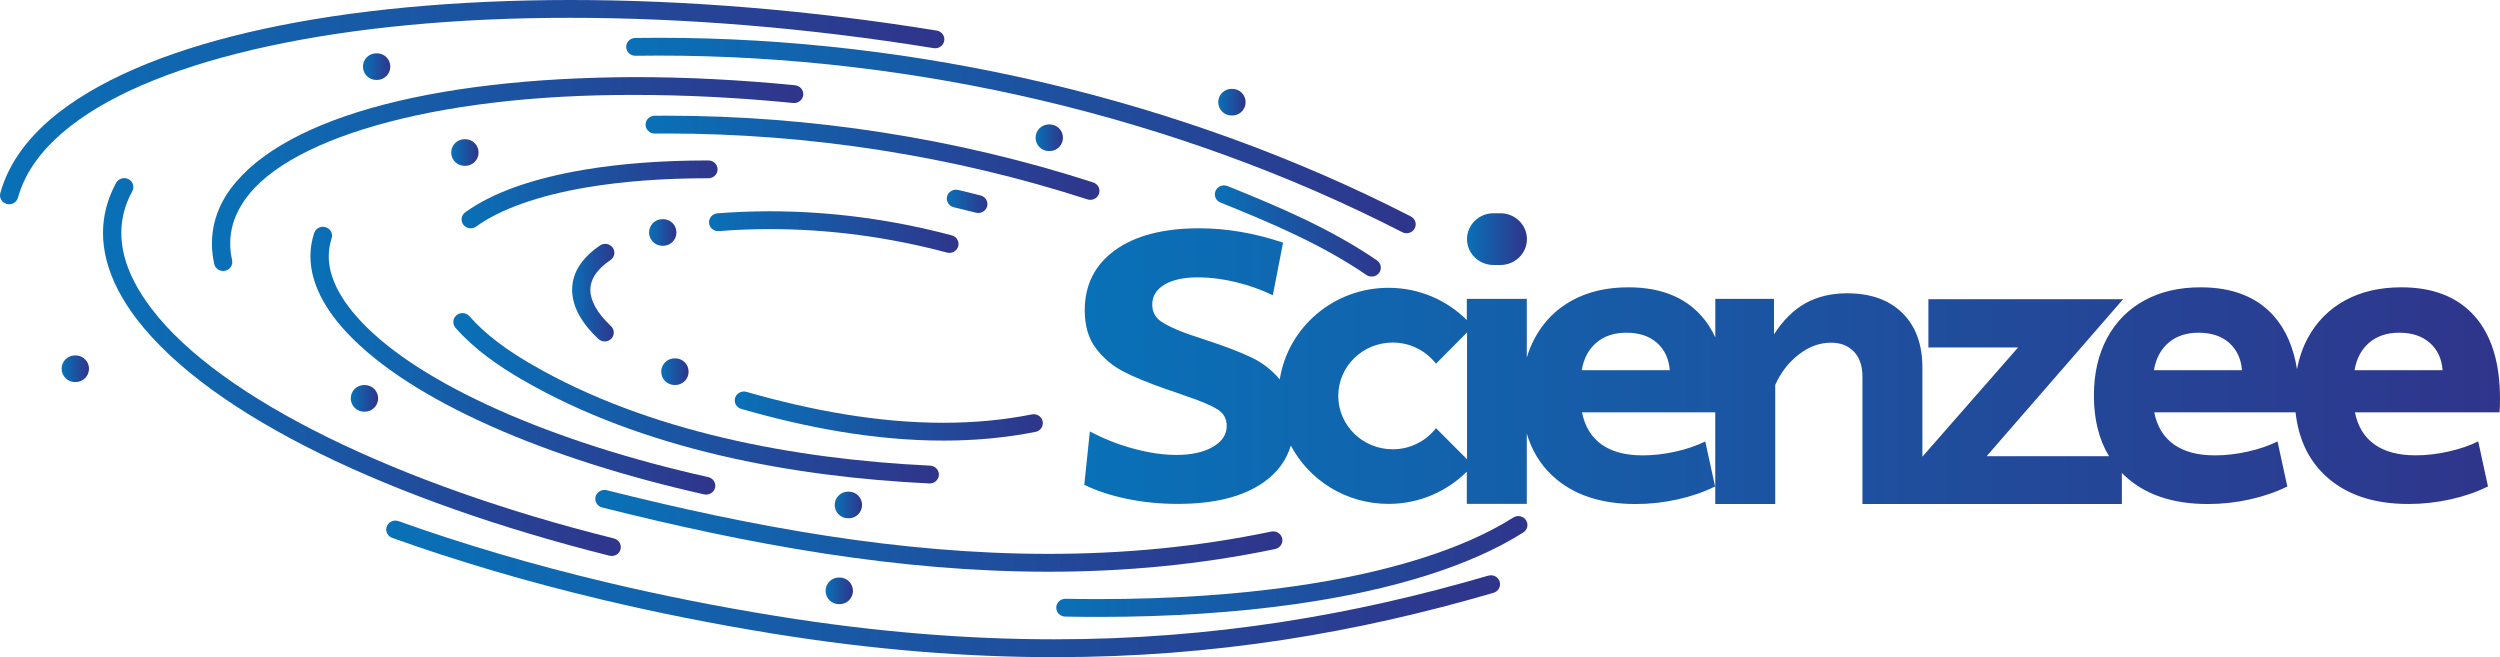 <svg width="388" height="102" viewBox="0 0 388 102" fill="none" xmlns="http://www.w3.org/2000/svg">
<g clip-path="url(#clip0_590_1616)">
<path d="M231.791 92.003C210.633 98.184 188.494 102 163.605 101.993C149.978 101.993 135.526 100.852 119.96 98.336C110.823 96.856 101.984 95.094 93.536 93.089C81.842 90.309 70.886 87.067 60.875 83.479C60.136 83.216 59.76 82.421 60.029 81.702C60.3 80.983 61.117 80.617 61.855 80.88C71.76 84.426 82.616 87.641 94.211 90.392C102.588 92.383 111.355 94.133 120.428 95.598C135.853 98.094 150.148 99.221 163.612 99.221C188.202 99.221 210.036 95.46 230.981 89.342C231.734 89.12 232.523 89.535 232.75 90.268C232.971 91.015 232.544 91.789 231.791 92.003Z" fill="url(#paint0_linear_590_1616)"/>
<path d="M0.05 29.963C1.364 25.185 4.583 20.961 9.265 17.346C23.894 6.091 52.917 0.028 88.506 0C106.19 0 125.48 1.521 145.374 4.743C146.148 4.867 146.674 5.579 146.546 6.333C146.418 7.086 145.686 7.598 144.912 7.473C125.16 4.279 106.02 2.765 88.506 2.765C53.273 2.738 24.583 8.967 11.027 19.51C6.686 22.876 3.908 26.61 2.792 30.675C2.586 31.414 1.812 31.85 1.051 31.656C0.298 31.456 -0.156 30.702 0.05 29.963Z" fill="url(#paint1_linear_590_1616)"/>
<path d="M94.581 86.244C60.818 77.755 32.86 64.619 21.272 49.597C18.871 46.465 17.286 43.368 16.519 40.326C16.164 38.922 15.986 37.526 15.986 36.157C15.986 33.433 16.689 30.813 18.025 28.372C18.395 27.702 19.254 27.446 19.951 27.806C20.64 28.165 20.903 29.002 20.533 29.679C19.396 31.753 18.828 33.896 18.828 36.157C18.828 37.298 18.977 38.466 19.276 39.669C19.929 42.268 21.322 45.041 23.546 47.944C34.239 61.971 61.855 75.231 95.284 83.569C96.044 83.763 96.499 84.516 96.307 85.256C96.115 85.989 95.341 86.438 94.581 86.244Z" fill="url(#paint2_linear_590_1616)"/>
<path d="M236.416 82.636C228.309 87.772 216.338 91.568 201.233 93.732C192.074 95.038 181.772 95.743 170.489 95.743C168.791 95.743 167.065 95.73 165.324 95.695C164.543 95.681 163.917 95.052 163.932 94.285C163.946 93.524 164.592 92.916 165.381 92.93C167.108 92.964 168.813 92.978 170.489 92.978C181.651 92.978 191.826 92.28 200.82 90.994C215.663 88.879 227.3 85.124 234.86 80.32C235.521 79.905 236.395 80.085 236.828 80.721C237.262 81.364 237.077 82.221 236.416 82.636Z" fill="url(#paint3_linear_590_1616)"/>
<path d="M98.581 5.89C99.817 5.869 101.06 5.863 102.297 5.863C142.376 5.863 183.499 15.403 218.96 33.592C219.656 33.952 219.919 34.781 219.556 35.459C219.187 36.136 218.334 36.392 217.638 36.039C182.618 18.072 141.921 8.628 102.304 8.628C101.075 8.628 99.853 8.635 98.631 8.656C97.849 8.669 97.203 8.061 97.188 7.294C97.167 6.533 97.792 5.904 98.581 5.89Z" fill="url(#paint4_linear_590_1616)"/>
<path d="M197.907 85.207C186.113 87.675 174.369 88.733 162.709 88.733C139.256 88.733 116.129 84.461 93.458 78.764C92.697 78.57 92.243 77.817 92.434 77.077C92.633 76.337 93.408 75.895 94.168 76.082C116.719 81.751 139.611 85.961 162.709 85.961C174.198 85.961 185.736 84.917 197.31 82.497C198.078 82.338 198.831 82.815 199.001 83.562C199.165 84.309 198.674 85.041 197.907 85.207Z" fill="url(#paint5_linear_590_1616)"/>
<path d="M190.504 28.877C198.447 32.071 206.497 35.479 213.702 40.409C214.341 40.851 214.497 41.708 214.05 42.337C213.595 42.96 212.714 43.112 212.067 42.676C205.183 37.961 197.332 34.615 189.424 31.442C188.699 31.152 188.351 30.343 188.65 29.638C188.948 28.919 189.779 28.587 190.504 28.877Z" fill="url(#paint6_linear_590_1616)"/>
<path d="M33.244 40.962C33.009 39.89 32.888 38.825 32.888 37.782C32.888 35.154 33.649 32.645 35.055 30.37C42.572 18.541 66.544 12.057 98.559 11.967C106.396 11.967 114.716 12.375 123.391 13.232C124.173 13.308 124.741 13.986 124.663 14.746C124.585 15.507 123.888 16.06 123.107 15.984C114.524 15.14 106.297 14.732 98.559 14.732C66.942 14.642 43.51 21.708 37.492 31.794C36.32 33.696 35.73 35.666 35.73 37.782C35.73 38.625 35.823 39.489 36.022 40.381C36.185 41.127 35.695 41.86 34.928 42.026C34.16 42.185 33.407 41.708 33.244 40.962Z" fill="url(#paint7_linear_590_1616)"/>
<path d="M109.273 76.725C84.904 71.256 63.901 62.317 53.876 51.677C51.795 49.458 50.281 47.246 49.336 45.047C48.569 43.271 48.178 41.494 48.178 39.759C48.178 38.528 48.377 37.318 48.761 36.157C49.002 35.431 49.798 35.03 50.551 35.265C51.297 35.5 51.709 36.274 51.468 37.007C51.169 37.906 51.02 38.819 51.02 39.766C51.02 41.1 51.319 42.503 51.958 43.99C52.747 45.829 54.068 47.785 55.979 49.825C65.173 59.69 85.877 68.698 109.913 74.042C110.68 74.215 111.156 74.955 110.979 75.701C110.801 76.434 110.034 76.897 109.273 76.725Z" fill="url(#paint8_linear_590_1616)"/>
<path d="M101.6 17.961C102.233 17.954 102.858 17.954 103.49 17.954C125.828 17.954 148.471 21.452 169.665 28.317C170.411 28.559 170.809 29.341 170.568 30.067C170.319 30.792 169.516 31.18 168.77 30.945C147.875 24.176 125.53 20.72 103.49 20.72C102.872 20.72 102.247 20.72 101.629 20.727C100.847 20.733 100.201 20.118 100.193 19.358C100.186 18.59 100.819 17.968 101.6 17.961Z" fill="url(#paint9_linear_590_1616)"/>
<path d="M148.692 29.479C149.864 29.748 151.029 30.039 152.187 30.336C152.947 30.529 153.402 31.283 153.203 32.023C153.004 32.763 152.23 33.205 151.47 33.011C150.326 32.721 149.182 32.438 148.031 32.168C147.271 31.988 146.795 31.242 146.979 30.502C147.164 29.755 147.931 29.299 148.692 29.479Z" fill="url(#paint10_linear_590_1616)"/>
<path d="M72.207 32.949C76.378 29.921 82.644 27.695 90.68 26.34C96.236 25.407 102.631 24.902 109.757 24.902C109.821 24.902 109.885 24.902 109.949 24.902C110.73 24.902 111.37 25.524 111.37 26.285C111.37 27.045 110.73 27.667 109.949 27.667C109.885 27.667 109.821 27.667 109.757 27.667C102.773 27.667 96.528 28.165 91.163 29.064C83.405 30.363 77.493 32.541 73.905 35.161C73.28 35.618 72.385 35.493 71.916 34.885C71.447 34.276 71.575 33.405 72.207 32.949Z" fill="url(#paint11_linear_590_1616)"/>
<path d="M144.223 75.031C122.965 74.008 99.668 69.749 80.982 58.895C77.28 56.738 73.614 54.201 70.694 50.876C70.183 50.295 70.254 49.424 70.85 48.926C71.447 48.428 72.343 48.497 72.854 49.078C75.469 52.058 78.872 54.45 82.439 56.517C100.499 67.025 123.391 71.263 144.365 72.266C145.147 72.3 145.751 72.95 145.715 73.717C145.672 74.485 145.005 75.072 144.223 75.031Z" fill="url(#paint12_linear_590_1616)"/>
<path d="M111.348 33.108C114.062 32.894 116.783 32.79 119.497 32.79C129.025 32.79 138.546 34.09 147.718 36.53C148.478 36.731 148.919 37.491 148.713 38.231C148.507 38.971 147.725 39.4 146.965 39.199C138.027 36.814 128.755 35.556 119.497 35.556C116.854 35.556 114.211 35.659 111.575 35.867C110.794 35.929 110.105 35.362 110.041 34.602C109.984 33.841 110.566 33.17 111.348 33.108Z" fill="url(#paint13_linear_590_1616)"/>
<path d="M92.861 52.604C90.338 50.226 88.804 47.668 88.79 44.971C88.79 44.536 88.832 44.107 88.917 43.679C89.344 41.529 90.822 39.634 93.124 38.093C93.77 37.657 94.651 37.816 95.099 38.445C95.546 39.074 95.383 39.932 94.736 40.367C92.832 41.66 91.951 42.96 91.703 44.204C91.653 44.46 91.624 44.716 91.624 44.978C91.61 46.562 92.598 48.532 94.829 50.62C95.39 51.152 95.411 52.023 94.864 52.576C94.324 53.122 93.429 53.136 92.861 52.604Z" fill="url(#paint14_linear_590_1616)"/>
<path d="M160.721 67.025C156.003 67.966 151.207 68.38 146.404 68.38C135.74 68.38 125.047 66.341 115.05 63.465C114.297 63.251 113.871 62.483 114.091 61.75C114.311 61.017 115.1 60.603 115.853 60.817C125.679 63.638 136.116 65.615 146.404 65.615C151.037 65.615 155.641 65.214 160.145 64.315C160.912 64.163 161.665 64.64 161.822 65.394C161.978 66.14 161.488 66.873 160.721 67.025Z" fill="url(#paint15_linear_590_1616)"/>
<path d="M11.744 55.162H11.63C10.488 55.162 9.563 56.087 9.563 57.229C9.563 58.37 10.488 59.296 11.63 59.296H11.744C12.886 59.296 13.812 58.37 13.812 57.229C13.812 56.087 12.886 55.162 11.744 55.162Z" fill="url(#paint16_linear_590_1616)"/>
<path d="M130.312 89.632H130.197C129.056 89.632 128.13 90.557 128.13 91.699C128.13 92.841 129.056 93.766 130.197 93.766H130.312C131.453 93.766 132.379 92.841 132.379 91.699C132.379 90.557 131.453 89.632 130.312 89.632Z" fill="url(#paint17_linear_590_1616)"/>
<path d="M191.25 13.792H191.136C189.994 13.792 189.069 14.718 189.069 15.859C189.069 17.001 189.994 17.926 191.136 17.926H191.25C192.392 17.926 193.318 17.001 193.318 15.859C193.318 14.718 192.392 13.792 191.25 13.792Z" fill="url(#paint18_linear_590_1616)"/>
<path d="M56.619 59.759H56.504C55.363 59.759 54.437 60.685 54.437 61.826C54.437 62.968 55.363 63.894 56.504 63.894H56.619C57.761 63.894 58.686 62.968 58.686 61.826C58.686 60.685 57.761 59.759 56.619 59.759Z" fill="url(#paint19_linear_590_1616)"/>
<path d="M162.902 19.309H162.788C161.646 19.309 160.72 20.235 160.72 21.376C160.72 22.518 161.646 23.443 162.788 23.443H162.902C164.044 23.443 164.969 22.518 164.969 21.376C164.969 20.235 164.044 19.309 162.902 19.309Z" fill="url(#paint20_linear_590_1616)"/>
<path d="M58.509 8.275H58.395C57.253 8.275 56.328 9.201 56.328 10.342C56.328 11.484 57.253 12.409 58.395 12.409H58.509C59.651 12.409 60.576 11.484 60.576 10.342C60.576 9.201 59.651 8.275 58.509 8.275Z" fill="url(#paint21_linear_590_1616)"/>
<path d="M72.207 21.604H72.093C70.951 21.604 70.026 22.53 70.026 23.672C70.026 24.813 70.951 25.739 72.093 25.739H72.207C73.349 25.739 74.274 24.813 74.274 23.672C74.274 22.53 73.349 21.604 72.207 21.604Z" fill="url(#paint22_linear_590_1616)"/>
<path d="M131.725 76.303H131.611C130.469 76.303 129.544 77.229 129.544 78.37C129.544 79.512 130.469 80.437 131.611 80.437H131.725C132.867 80.437 133.792 79.512 133.792 78.37C133.792 77.229 132.867 76.303 131.725 76.303Z" fill="url(#paint23_linear_590_1616)"/>
<path d="M102.915 34.014H102.8C101.659 34.014 100.733 34.939 100.733 36.081C100.733 37.223 101.659 38.148 102.8 38.148H102.915C104.056 38.148 104.982 37.223 104.982 36.081C104.982 34.939 104.056 34.014 102.915 34.014Z" fill="url(#paint24_linear_590_1616)"/>
<path d="M104.805 55.618H104.691C103.549 55.618 102.624 56.544 102.624 57.685C102.624 58.827 103.549 59.752 104.691 59.752H104.805C105.947 59.752 106.872 58.827 106.872 57.685C106.872 56.544 105.947 55.618 104.805 55.618Z" fill="url(#paint25_linear_590_1616)"/>
<path d="M231.805 41.128H232.85C235.131 41.128 236.978 39.33 236.978 37.111C236.978 34.892 235.131 33.094 232.85 33.094H231.805C229.525 33.094 227.677 34.892 227.677 37.111C227.677 39.33 229.525 41.128 231.805 41.128Z" fill="url(#paint26_linear_590_1616)"/>
<path d="M388 61.902C388 56.296 386.679 52.009 384.043 49.044C381.4 46.078 377.62 44.591 372.689 44.591C369.343 44.591 366.43 45.269 363.943 46.631C361.456 47.993 359.531 49.935 358.167 52.472C357.378 53.938 356.824 55.549 356.497 57.312C355.95 53.904 354.756 51.138 352.895 49.044C350.252 46.078 346.472 44.591 341.541 44.591C338.195 44.591 335.282 45.269 332.795 46.631C330.308 47.993 328.383 49.935 327.019 52.472C325.655 55.01 324.973 57.989 324.973 61.405C324.973 65.11 325.768 68.235 327.317 70.8H308.326L329.506 46.437H324.561H299.288V53.924H313.207L298.358 70.876V57.084C298.358 53.454 297.32 50.62 295.253 48.58C293.185 46.541 290.322 45.518 286.67 45.518C284.205 45.518 282.052 46.036 280.204 47.066C278.357 48.096 276.73 49.707 275.323 51.892V46.389H266.215V52.362C265.639 51.124 264.936 50.004 264.076 49.044C261.433 46.078 257.653 44.591 252.723 44.591C249.376 44.591 246.463 45.269 243.976 46.631C241.49 47.993 239.564 49.935 238.2 52.472C237.689 53.42 237.276 54.429 236.957 55.501V46.382H227.649V49.673C224.552 46.582 220.253 44.667 215.493 44.667C206.953 44.667 199.876 50.834 198.619 58.881C197.375 57.422 195.919 56.282 194.221 55.473C192.388 54.609 190.078 53.724 187.286 52.811L184.323 51.823C182.398 51.124 180.998 50.461 180.132 49.845C179.265 49.23 178.831 48.359 178.831 47.246C178.831 45.967 179.457 44.951 180.707 44.183C181.957 43.423 183.72 43.043 185.979 43.043C187.812 43.043 189.745 43.291 191.798 43.782C193.844 44.28 195.762 44.958 197.539 45.822L199.13 37.657C194.697 36.171 190.363 35.431 186.128 35.431C180.544 35.431 176.181 36.565 173.048 38.832C169.915 41.1 168.352 44.211 168.352 48.166C168.352 50.599 168.941 52.576 170.121 54.104C171.3 55.632 172.707 56.814 174.348 57.658C175.982 58.501 178.149 59.4 180.849 60.347C181.233 60.471 181.574 60.582 181.858 60.686C182.149 60.789 182.412 60.879 182.654 60.962L184.387 61.577C186.455 62.276 187.975 62.925 188.942 63.527C189.908 64.122 190.384 64.979 190.384 66.092C190.384 67.454 189.659 68.546 188.217 69.369C186.775 70.192 184.892 70.606 182.583 70.606C180.558 70.606 178.355 70.288 175.975 69.645C173.588 69.009 171.314 68.111 169.147 66.956L168.281 75.238C170.114 76.144 172.288 76.87 174.817 77.402C177.346 77.934 180.004 78.204 182.803 78.204C188.487 78.204 192.92 77.091 196.096 74.865C198.235 73.365 199.642 71.457 200.338 69.154C203.187 74.533 208.899 78.204 215.493 78.204C220.253 78.204 224.552 76.282 227.649 73.199V78.204H236.957V67.288C237.717 69.853 239.01 72.024 240.872 73.773C244.019 76.739 248.339 78.225 253.838 78.225C256.041 78.225 258.208 77.99 260.339 77.513C262.471 77.043 264.417 76.372 266.179 75.501L264.659 68.512C263.337 69.168 261.796 69.694 260.041 70.088C258.279 70.482 256.588 70.675 254.961 70.675C252.275 70.675 250.144 70.109 248.559 68.975C246.975 67.841 245.966 66.182 245.525 63.997H266.208V78.218H275.515V59.739C276.354 57.844 277.561 56.275 279.146 55.037C280.73 53.8 282.4 53.185 284.162 53.185C285.654 53.185 286.848 53.648 287.729 54.574C288.61 55.501 289.05 56.793 289.05 58.439V78.225H291.92H296.901H298.358H329.314V73.379C329.442 73.51 329.555 73.648 329.683 73.773C332.831 76.739 337.15 78.225 342.65 78.225C344.852 78.225 347.019 77.99 349.151 77.513C351.282 77.043 353.229 76.372 354.991 75.501L353.47 68.512C352.149 69.168 350.607 69.694 348.852 70.088C347.09 70.482 345.399 70.675 343.772 70.675C341.087 70.675 338.955 70.109 337.371 68.975C335.786 67.841 334.777 66.182 334.337 63.997H356.27C356.717 68.041 358.224 71.305 360.831 73.766C363.979 76.732 368.298 78.218 373.798 78.218C376 78.218 378.167 77.983 380.299 77.506C382.43 77.036 384.377 76.365 386.139 75.494L384.619 68.505C383.297 69.161 381.755 69.687 380 70.081C378.238 70.475 376.547 70.668 374.92 70.668C372.235 70.668 370.103 70.102 368.519 68.968C366.934 67.834 365.925 66.175 365.485 63.99H387.922C387.979 63.555 388 62.849 388 61.902ZM222.868 66.451C221.319 68.436 218.889 69.728 216.146 69.728C211.486 69.728 207.699 66.023 207.699 61.446C207.699 56.869 211.478 53.164 216.146 53.164C218.889 53.164 221.319 54.457 222.868 56.441L222.875 56.434L227.685 51.594V71.284L222.868 66.451ZM245.483 57.45C245.788 55.639 246.548 54.215 247.756 53.185C248.964 52.154 250.52 51.636 252.41 51.636C254.392 51.636 255.977 52.161 257.163 53.212C258.35 54.263 259.01 55.673 259.145 57.45H245.483ZM334.287 57.45C334.593 55.639 335.353 54.215 336.561 53.185C337.769 52.154 339.325 51.636 341.214 51.636C343.197 51.636 344.781 52.161 345.968 53.212C347.154 54.263 347.815 55.673 347.95 57.45H334.287ZM365.428 57.45C365.734 55.639 366.494 54.215 367.702 53.185C368.91 52.154 370.465 51.636 372.355 51.636C374.338 51.636 375.922 52.161 377.109 53.212C378.295 54.263 378.956 55.673 379.091 57.45H365.428Z" fill="url(#paint27_linear_590_1616)"/>
</g>
<defs>
<linearGradient id="paint0_linear_590_1616" x1="59.724" y1="91.403" x2="233.007" y2="91.403" gradientUnits="userSpaceOnUse">
<stop stop-color="#0971B7"/>
<stop offset="1" stop-color="#2F358B"/>
</linearGradient>
<linearGradient id="paint1_linear_590_1616" x1="-0.204" y1="15.859" x2="146.774" y2="15.859" gradientUnits="userSpaceOnUse">
<stop stop-color="#0971B7"/>
<stop offset="1" stop-color="#2F358B"/>
</linearGradient>
<linearGradient id="paint2_linear_590_1616" x1="15.778" y1="56.966" x2="96.564" y2="56.966" gradientUnits="userSpaceOnUse">
<stop stop-color="#0971B7"/>
<stop offset="1" stop-color="#2F358B"/>
</linearGradient>
<linearGradient id="paint3_linear_590_1616" x1="163.725" y1="87.921" x2="237.27" y2="87.921" gradientUnits="userSpaceOnUse">
<stop stop-color="#0971B7"/>
<stop offset="1" stop-color="#2F358B"/>
</linearGradient>
<linearGradient id="paint4_linear_590_1616" x1="96.974" y1="21.029" x2="219.925" y2="21.029" gradientUnits="userSpaceOnUse">
<stop stop-color="#0971B7"/>
<stop offset="1" stop-color="#2F358B"/>
</linearGradient>
<linearGradient id="paint5_linear_590_1616" x1="92.181" y1="82.384" x2="199.236" y2="82.384" gradientUnits="userSpaceOnUse">
<stop stop-color="#0971B7"/>
<stop offset="1" stop-color="#2F358B"/>
</linearGradient>
<linearGradient id="paint6_linear_590_1616" x1="188.333" y1="35.846" x2="214.512" y2="35.846" gradientUnits="userSpaceOnUse">
<stop stop-color="#0971B7"/>
<stop offset="1" stop-color="#2F358B"/>
</linearGradient>
<linearGradient id="paint7_linear_590_1616" x1="32.677" y1="27.016" x2="124.874" y2="27.016" gradientUnits="userSpaceOnUse">
<stop stop-color="#0971B7"/>
<stop offset="1" stop-color="#2F358B"/>
</linearGradient>
<linearGradient id="paint8_linear_590_1616" x1="47.964" y1="55.979" x2="111.217" y2="55.979" gradientUnits="userSpaceOnUse">
<stop stop-color="#0971B7"/>
<stop offset="1" stop-color="#2F358B"/>
</linearGradient>
<linearGradient id="paint9_linear_590_1616" x1="99.989" y1="24.48" x2="170.853" y2="24.48" gradientUnits="userSpaceOnUse">
<stop stop-color="#0971B7"/>
<stop offset="1" stop-color="#2F358B"/>
</linearGradient>
<linearGradient id="paint10_linear_590_1616" x1="146.731" y1="31.224" x2="153.458" y2="31.224" gradientUnits="userSpaceOnUse">
<stop stop-color="#0971B7"/>
<stop offset="1" stop-color="#2F358B"/>
</linearGradient>
<linearGradient id="paint11_linear_590_1616" x1="71.427" y1="30.17" x2="111.57" y2="30.17" gradientUnits="userSpaceOnUse">
<stop stop-color="#0971B7"/>
<stop offset="1" stop-color="#2F358B"/>
</linearGradient>
<linearGradient id="paint12_linear_590_1616" x1="70.146" y1="61.822" x2="145.921" y2="61.822" gradientUnits="userSpaceOnUse">
<stop stop-color="#0971B7"/>
<stop offset="1" stop-color="#2F358B"/>
</linearGradient>
<linearGradient id="paint13_linear_590_1616" x1="109.832" y1="36.017" x2="148.968" y2="36.017" gradientUnits="userSpaceOnUse">
<stop stop-color="#0971B7"/>
<stop offset="1" stop-color="#2F358B"/>
</linearGradient>
<linearGradient id="paint14_linear_590_1616" x1="88.586" y1="45.407" x2="95.563" y2="45.407" gradientUnits="userSpaceOnUse">
<stop stop-color="#0971B7"/>
<stop offset="1" stop-color="#2F358B"/>
</linearGradient>
<linearGradient id="paint15_linear_590_1616" x1="113.821" y1="64.57" x2="162.06" y2="64.57" gradientUnits="userSpaceOnUse">
<stop stop-color="#0971B7"/>
<stop offset="1" stop-color="#2F358B"/>
</linearGradient>
<linearGradient id="paint16_linear_590_1616" x1="9.565" y1="57.257" x2="13.816" y2="57.257" gradientUnits="userSpaceOnUse">
<stop stop-color="#0971B7"/>
<stop offset="1" stop-color="#2F358B"/>
</linearGradient>
<linearGradient id="paint17_linear_590_1616" x1="128.132" y1="91.73" x2="132.383" y2="91.73" gradientUnits="userSpaceOnUse">
<stop stop-color="#0971B7"/>
<stop offset="1" stop-color="#2F358B"/>
</linearGradient>
<linearGradient id="paint18_linear_590_1616" x1="189.069" y1="15.889" x2="193.32" y2="15.889" gradientUnits="userSpaceOnUse">
<stop stop-color="#0971B7"/>
<stop offset="1" stop-color="#2F358B"/>
</linearGradient>
<linearGradient id="paint19_linear_590_1616" x1="54.441" y1="61.853" x2="58.692" y2="61.853" gradientUnits="userSpaceOnUse">
<stop stop-color="#0971B7"/>
<stop offset="1" stop-color="#2F358B"/>
</linearGradient>
<linearGradient id="paint20_linear_590_1616" x1="160.726" y1="21.405" x2="164.978" y2="21.405" gradientUnits="userSpaceOnUse">
<stop stop-color="#0971B7"/>
<stop offset="1" stop-color="#2F358B"/>
</linearGradient>
<linearGradient id="paint21_linear_590_1616" x1="56.33" y1="10.374" x2="60.582" y2="10.374" gradientUnits="userSpaceOnUse">
<stop stop-color="#0971B7"/>
<stop offset="1" stop-color="#2F358B"/>
</linearGradient>
<linearGradient id="paint22_linear_590_1616" x1="70.029" y1="23.703" x2="74.281" y2="23.703" gradientUnits="userSpaceOnUse">
<stop stop-color="#0971B7"/>
<stop offset="1" stop-color="#2F358B"/>
</linearGradient>
<linearGradient id="paint23_linear_590_1616" x1="129.549" y1="78.4" x2="133.801" y2="78.4" gradientUnits="userSpaceOnUse">
<stop stop-color="#0971B7"/>
<stop offset="1" stop-color="#2F358B"/>
</linearGradient>
<linearGradient id="paint24_linear_590_1616" x1="100.734" y1="36.114" x2="104.985" y2="36.114" gradientUnits="userSpaceOnUse">
<stop stop-color="#0971B7"/>
<stop offset="1" stop-color="#2F358B"/>
</linearGradient>
<linearGradient id="paint25_linear_590_1616" x1="102.624" y1="57.717" x2="106.876" y2="57.717" gradientUnits="userSpaceOnUse">
<stop stop-color="#0971B7"/>
<stop offset="1" stop-color="#2F358B"/>
</linearGradient>
<linearGradient id="paint26_linear_590_1616" x1="227.676" y1="37.109" x2="236.981" y2="37.109" gradientUnits="userSpaceOnUse">
<stop stop-color="#0971B7"/>
<stop offset="1" stop-color="#2F358B"/>
</linearGradient>
<linearGradient id="paint27_linear_590_1616" x1="168.31" y1="56.834" x2="388.002" y2="56.834" gradientUnits="userSpaceOnUse">
<stop stop-color="#0971B7"/>
<stop offset="1" stop-color="#2F358B"/>
</linearGradient>
<clipPath id="clip0_590_1616">
<rect width="388" height="102" fill="white"/>
</clipPath>
</defs>
</svg>
